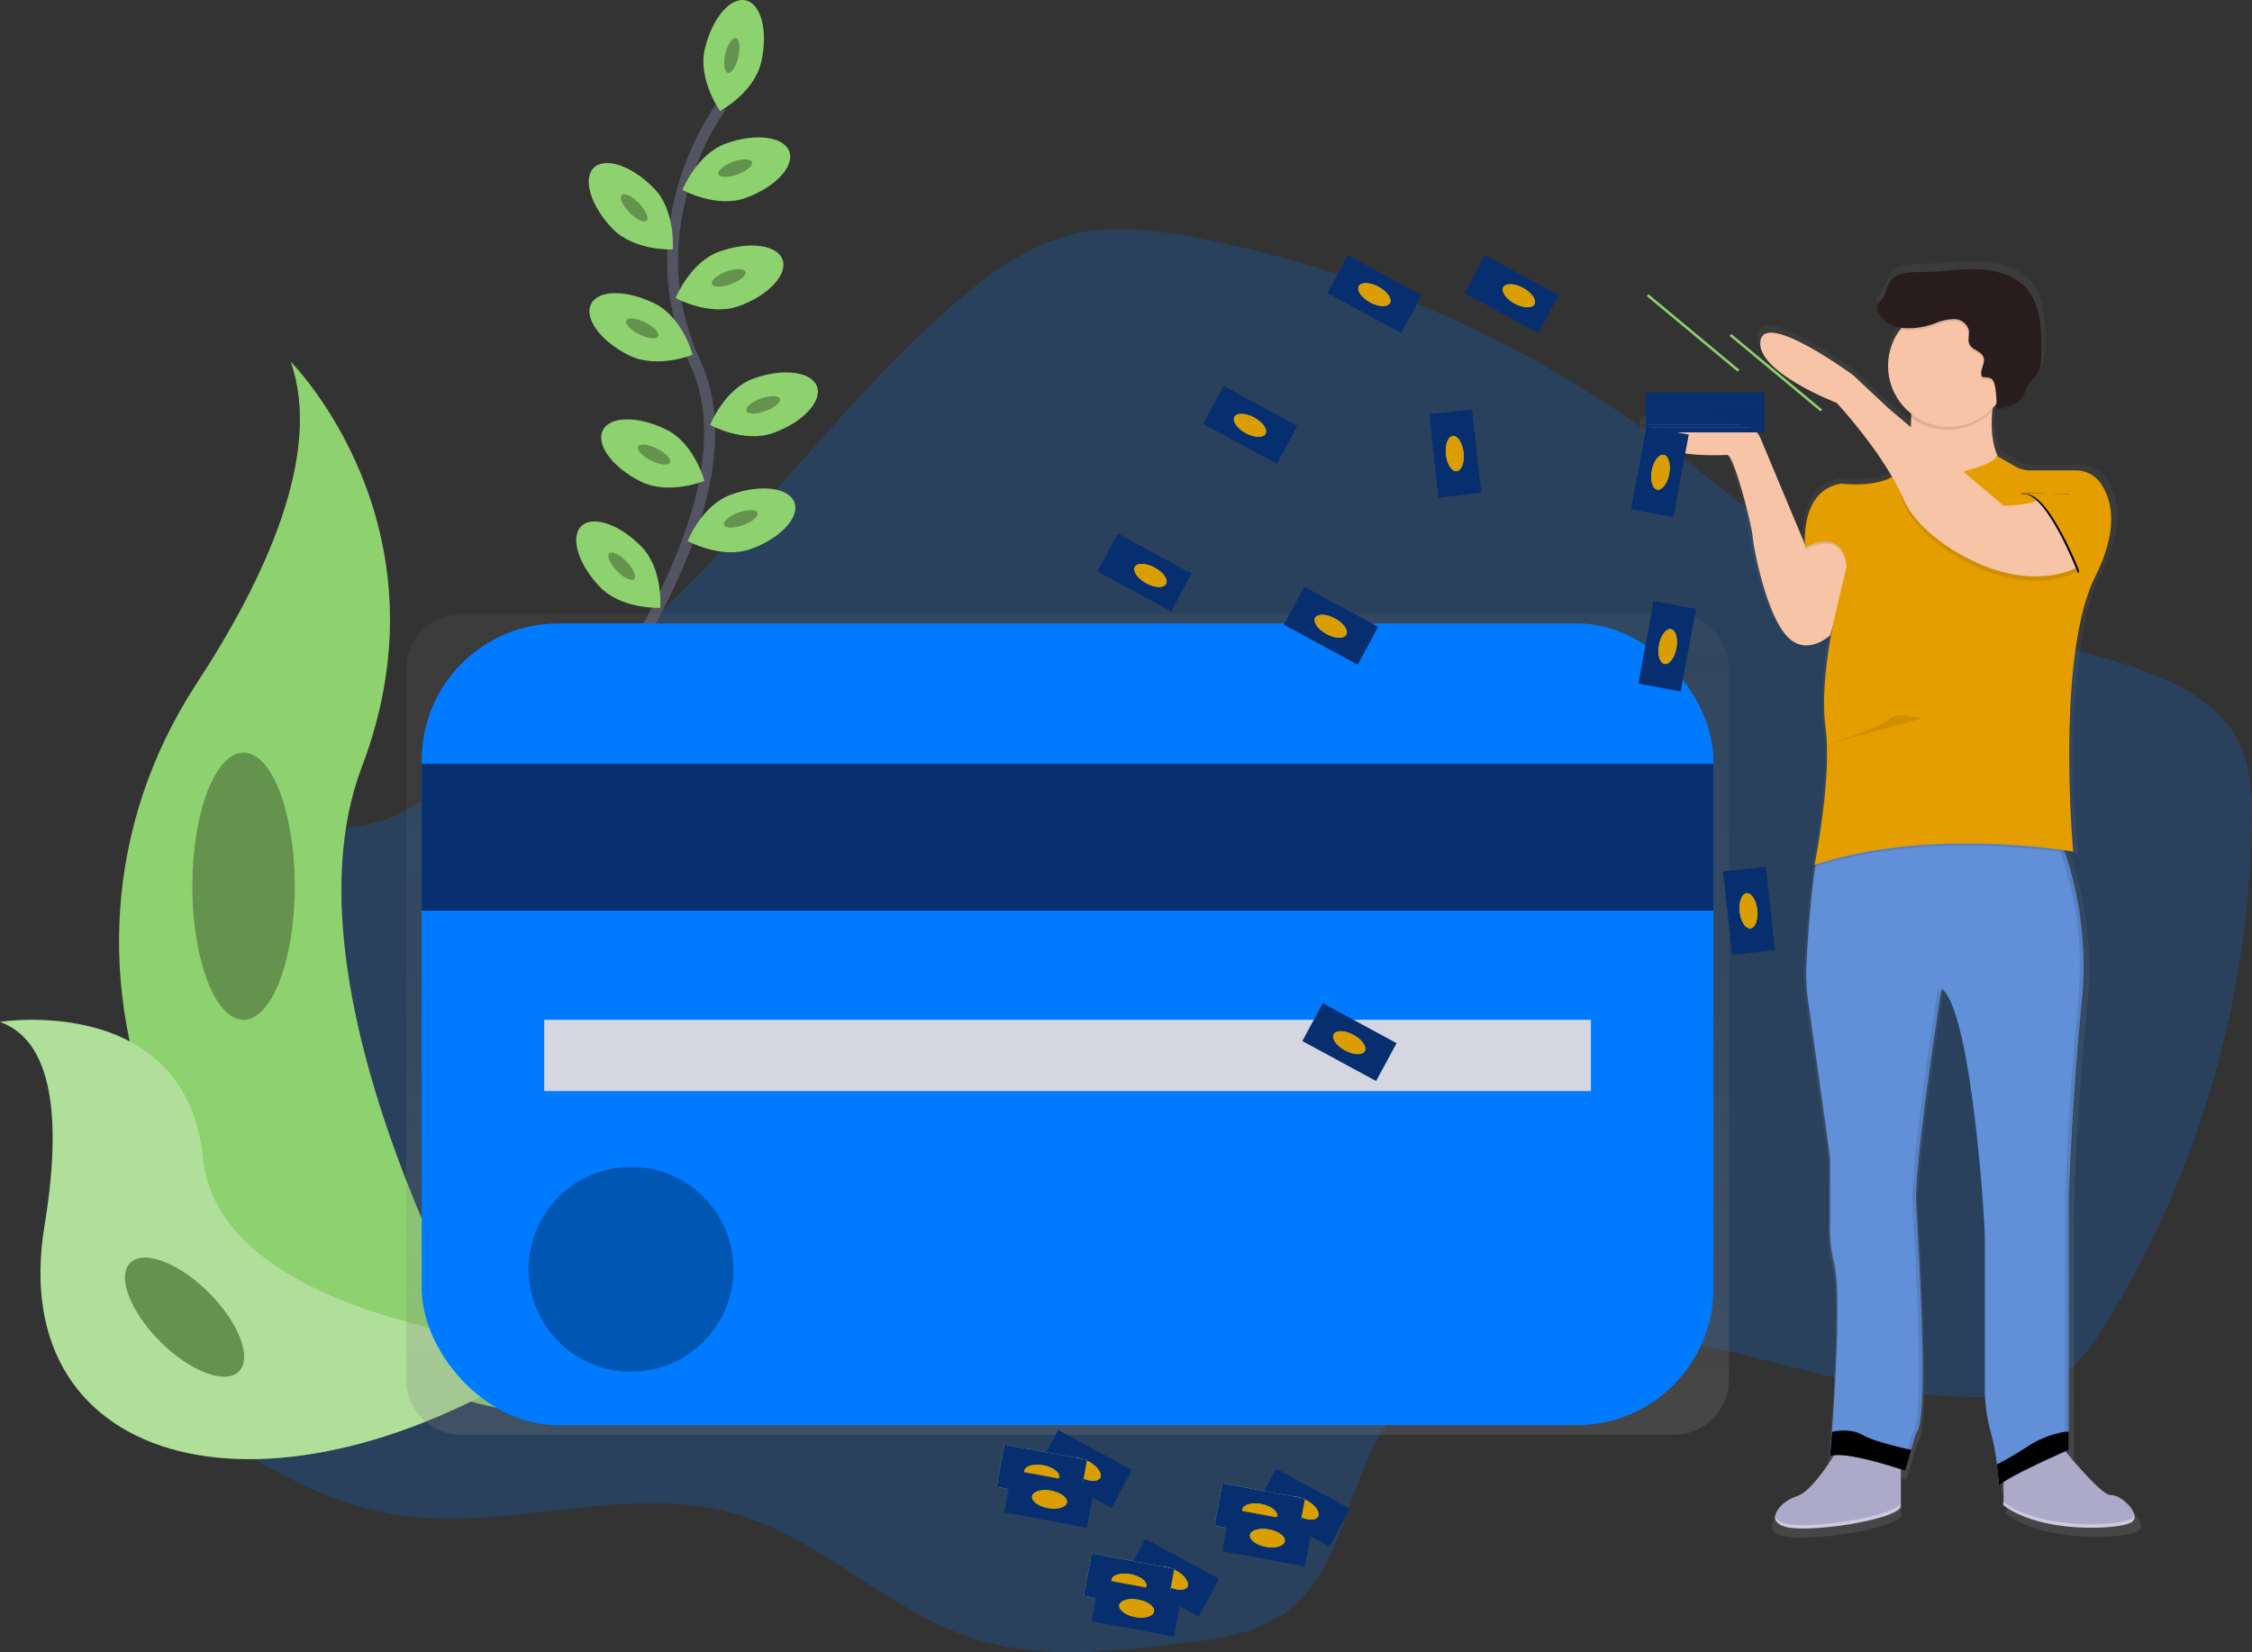 <svg xmlns="http://www.w3.org/2000/svg" xmlns:xlink="http://www.w3.org/1999/xlink" viewBox="0 0 409 300.05"><rect x="0" y="0" width="409" height="300.05" fill="#333333" stroke="none"/><style><![CDATA[.B{fill:#8ed16f}.C{fill:#072f70}.D{fill:#da9e00}.E{opacity:.3}.F{opacity:.1}.G{fill:#007bff}.H{fill:#618fd8}.I{fill:#f7c4a7}]]></style><defs><linearGradient id="A" x1=".5" x2=".5" y1="1"><stop stop-color="gray" stop-opacity=".25" offset="0"/><stop stop-color="gray" stop-opacity=".122" offset=".54"/><stop stop-color="gray" stop-opacity=".102" offset="1"/></linearGradient><linearGradient id="B" x1="9.926" x2="9.926" xlink:href="#A"/><path id="C" d="M377.44 104.21s-5.42-14.055-9.637-14.454 8.03 0 8.03 0l4.014 7.227z"/><path id="D" d="M362.66 265.99l.42 3.935c.2-1.205 12.648-6.626 12.648-6.626v-3.263c-.317-.012-.635.003-.95.046-2.404.447-4.7 1.382-6.72 2.746-1.745 1.145-3.547 2.2-5.4 3.162z"/><path id="E" d="M332.37 264.51c2.608-1.205 13.65 2.608 13.65 2.608l1.117-3.8a59.9 59.9 0 0 1-5.724-1.457 19.04 19.04 0 0 1-2.57-.949 17.2 17.2 0 0 0-1.713-.8 8.89 8.89 0 0 0-4.418-.038l-.343 4.436z"/><path id="F" d="M320.42 75.347h-21.48v-.454h21.48z"/><path id="G" d="M265.98 53.232l3.726-6.88 13.4 7.262-3.726 6.88z"/><path id="H" d="M181 270.06l1.428-7.696 15 2.783-1.428 7.696z"/></defs><path d="M54.13 152.01c-5.38 1.625-10.414 5.56-11.758 11.02-1.537 6.274 2.007 12.6 2.52 19.04 1.654 21.105-28.37 36-24.087 56.727 1.7 8.243 8.575 14.307 15.348 19.316 10.85 8 22.9 15.067 36.222 17.06 20.236 3.032 41.38-5.88 61.048-.248 15.865 4.544 28 17.86 43.76 22.772 11.993 3.74 24.914 2.268 37.373.752 6.72-.815 13.757-1.755 19.178-5.786 10.078-7.5 10.712-22.323 17.46-32.943 10.422-16.377 33.274-19.593 52.435-16.4s37.768 11.02 57.18 10.38c4.15-.14 8.4-.7 12.018-2.738 4.4-2.473 7.374-6.832 10-11.145a180.33 180.33 0 0 0 26.148-89.607c.113-5.438-.08-11.11-2.637-15.91-3.233-6.072-9.7-9.7-16.13-12.148-15.45-5.88-32.514-6.84-47.652-13.47-14.6-6.4-26.425-17.61-39.14-27.223a208.48 208.48 0 0 0-85.869-38.242c-7.3-1.41-14.882-2.42-22.138-.79-8.36 1.877-15.566 7.088-22.046 12.7-17.238 14.924-31.053 33.337-46.94 49.693a267.23 267.23 0 0 1-35.66 30.751c-5.88 4.237-12.127 9.268-18.678 12.4-5.99 2.865-11.614 2.14-17.955 4.05z" opacity=".2" class="G"/><path d="M130.96 19.38s-16.23 21.554-4.62 46.678-20.236 65.49-20.236 65.49" fill="none" stroke="#535461" stroke-miterlimit="10" stroke-width="2"/><g class="B"><path d="M138.24 11.31c-1.29 5.547-7.458 8.852-7.458 8.852s-4.073-5.7-2.784-11.237 4.62-9.51 7.458-8.852 4.07 5.69 2.784 11.237z"/><ellipse cx="3.238" cy="1.214" rx="3.238" ry="1.214" transform="matrix(.227 -.974 .974 .227 131 12.945)"/></g><ellipse transform="matrix(.227 -.974 .974 .227 131 12.945)" cx="3.238" cy="1.214" rx="3.238" ry="1.214" class="E"/><g class="B"><path d="M135.43 35.95c-5.358 1.932-11.485-1.453-11.485-1.453s2.562-6.513 7.924-8.44 10.5-1.26 11.485 1.453-2.566 6.508-7.924 8.44z"/><ellipse cx="3.238" cy="1.214" rx="3.238" ry="1.214" transform="matrix(.94 -.34 .34 .94 130.06 30.497)"/></g><ellipse transform="matrix(.94 -.34 .34 .94 130.06 30.497)" cx="3.238" cy="1.214" rx="3.238" ry="1.214" class="E"/><g class="B"><path d="M134.2 55.59c-5.358 1.932-11.485-1.453-11.485-1.453s2.56-6.513 7.924-8.44 10.5-1.26 11.485 1.453-2.566 6.512-7.924 8.44z"/><ellipse cx="3.238" cy="1.214" rx="3.238" ry="1.214" transform="matrix(.941 -.339 .339 .941 128.88 50.426)"/></g><ellipse transform="matrix(.941 -.339 .339 .941 128.88 50.426)" cx="3.238" cy="1.214" rx="3.238" ry="1.214" class="E"/><g class="B"><path d="M140.45 78.63c-5.358 1.932-11.485-1.453-11.485-1.453s2.562-6.513 7.924-8.44 10.5-1.26 11.485 1.453-2.56 6.52-7.924 8.44z"/><ellipse cx="3.238" cy="1.214" rx="3.238" ry="1.214" transform="matrix(.941 -.339 .339 .941 135.14 73.477)"/></g><ellipse transform="matrix(.941 -.339 .339 .941 135.14 73.477)" cx="3.238" cy="1.214" rx="3.238" ry="1.214" class="E"/><g class="B"><path d="M136.37 99.71c-5.358 1.932-11.485-1.453-11.485-1.453s2.56-6.513 7.924-8.44 10.5-1.26 11.485 1.453-2.557 6.512-7.924 8.44z"/><ellipse cx="3.238" cy="1.214" rx="3.238" ry="1.214" transform="matrix(.94 -.34 .34 .94 131.08 94.198)"/></g><ellipse transform="matrix(.94 -.34 .34 .94 131.08 94.198)" cx="3.238" cy="1.214" rx="3.238" ry="1.214" class="E"/><g class="B"><path d="M111.24 41.53c3.956 4.1 10.947 3.78 10.947 3.78s.575-6.975-3.38-11.073-8.856-5.786-10.947-3.78-.572 6.975 3.38 11.073z"/><ellipse cx="1.214" cy="3.238" rx="1.214" ry="3.238" transform="matrix(.719 -.695 .695 .719 112.06 36.265)"/></g><ellipse transform="matrix(.719 -.695 .695 .719 112.06 36.265)" cx="1.214" cy="3.238" rx="1.214" ry="3.238" class="E"/><g class="B"><path d="M108.97 106.62c3.956 4.1 10.947 3.78 10.947 3.78s.575-6.975-3.38-11.073-8.856-5.786-10.947-3.78-.576 6.975 3.38 11.073z"/><ellipse cx="1.214" cy="3.238" rx="1.214" ry="3.238" transform="matrix(.719 -.695 .695 .719 109.78 101.351)"/></g><ellipse transform="matrix(.719 -.695 .695 .719 109.78 101.351)" cx="1.214" cy="3.238" rx="1.214" ry="3.238" class="E"/><g class="B"><path d="M114.22 64.53c5.1 2.545 11.577-.1 11.577-.1s-1.785-6.765-6.878-9.3-10.28-2.52-11.577.1 1.78 6.765 6.878 9.3z"/><ellipse cx="1.214" cy="3.238" rx="1.214" ry="3.238" transform="matrix(.447 -.895 .895 .447 113.21 59.286)"/></g><ellipse transform="matrix(.447 -.895 .895 .447 113.21 59.286)" cx="1.214" cy="3.238" rx="1.214" ry="3.238" class="E"/><g class="B"><path d="M116.36 87.45c5.1 2.545 11.577-.1 11.577-.1s-1.785-6.765-6.878-9.3-10.28-2.52-11.577.1 1.798 6.8 6.878 9.3z"/><ellipse cx="1.214" cy="3.238" rx="1.214" ry="3.238" transform="matrix(.447 -.895 .895 .447 115.35 82.204)"/></g><ellipse transform="matrix(.447 -.895 .895 .447 115.35 82.204)" cx="1.214" cy="3.238" rx="1.214" ry="3.238" class="E"/><g class="B"><path d="M52.8 65.7s29.642 29.642 12.908 73.63 28.685 117.13 28.685 117.13-.487-.07-1.4-.23c-60.888-10.746-91.122-80.377-57.277-132.1C48.294 104.894 58.645 82.336 52.8 65.7z"/><path d="M0 185.6s33.824-5.388 36.907 24.926 65.04 34.517 65.04 34.517l-1.163.773c-51.16 33.594-100.06 21.39-92.693-23.2C10.838 206.035 10.61 189.385 0 185.6z"/></g><path d="M0 185.59s33.824-5.388 36.907 24.926 65.04 34.517 65.04 34.517l-1.163.773c-51.16 33.594-100.06 21.39-92.693-23.2 2.746-16.582 2.52-33.232-8.092-37.016z" fill="#fff" class="E"/><ellipse cx="44.234" cy="160.958" rx="9.301" ry="24.267" class="B"/><ellipse cx="44.234" cy="160.958" rx="9.301" ry="24.267" class="E"/><g transform="matrix(.707 -.707 .707 .707 19.219 233.791)"><ellipse cx="6.269" cy="13.954" rx="6.269" ry="13.954" class="B"/><ellipse cx="6.269" cy="13.954" rx="6.269" ry="13.954" class="E"/></g><path d="M303.97 111.47H83.8a10.03 10.03 0 0 0-10.032 10.032v129.05a10.03 10.03 0 0 0 10.032 10.032h220.18c5.54-.002 10.028-4.493 10.028-10.032v-129.05c0-5.54-4.49-10.03-10.028-10.032z" fill="url(#A)"/><g class="G"><rect width="234.59" height="145.61" rx="24.81" x="76.589" y="113.231"/><path d="M76.59 138.71h234.6v26.694H76.59z"/></g><path d="M76.59 138.71h234.6v26.694H76.59z" class="C"/><path fill="#d6d6e3" d="M98.836 185.22h190.1v12.942h-190.1z"/><circle cx="114.609" cy="230.528" r="18.607" class="G"/><circle cx="114.609" cy="230.528" r="18.607" class="E"/><path d="M297.84 77.33c.3.95.938 1.757 1.793 2.268 3.86 2.55 12.25 2.007 13.257 2.007.214 0 .5.382.806 1.025a70.89 70.89 0 0 1 3.935 14.034c.206 2.44 2.473 13.857 6.185 18.11a9.57 9.57 0 0 0 .336.365c3.64 3.657 7.91-.365 7.91-.365l.613-2.13-.56 2.914a68.41 68.41 0 0 0-.286 1.734c-.553 3.383-.844 6.805-.87 10.233a37.12 37.12 0 0 0 .16 3.729 24.39 24.39 0 0 0 .118 1.016c.2 1.5.282 3.03.277 4.552a123.73 123.73 0 0 1-2.339 20.278l.088-.03-.088.42.134-.042q-.1.626-.185 1.28c-.78 5.67-1.23 12.724-1.445 16.8-.11 2.15-.015 4.303.285 6.433l4.1 28.853v13.437a23.72 23.72 0 0 0 .739 6.038c1.335 5.077.235 22.8-.382 31.2l-.344 4.36v.14l.118-.046v.147c.175-.075.358-.13.546-.16-1.625 2.52-4.57 6.685-6.832 7.386a7.17 7.17 0 0 0-3.414 2.263l-.06.08-.084.118a2.52 2.52 0 0 0-.491 1.285c-.033-.08-.058-.163-.076-.248-.172.936.39 1.793 2.158 2.21 1.03.197 2.08.28 3.128.252 6.13 0 17.01-1.885 18.212-3.914v-7l.2.063v.063l.752.248 2.062-6.92c2.473-1.83.42-34.6 0-42.126-.378-6.86 3.867-34.156 4.62-38.964l-.1-.122.113-.7a2.97 2.97 0 0 1 .42.369c.247.293.462.61.643.95a12.69 12.69 0 0 1 .911 1.881c4.15 10.347 6.017 39.934 6.017 42.588v27.83c-.008 2.746.373 5.48 1.134 8.117.38 1.388.676 2.8.882 4.224l.235 1.642.2 1.63a3.41 3.41 0 0 0 .042.374c.007.057.007.115 0 .172l.172 1.814a.42.42 0 0 1 .084-.164l.02.265c.03-.1.086-.2.164-.26a3.98 3.98 0 0 1 .554-.454v3.536l-.1-.076v.61c4.275 3.225 11.233 4.2 16.574 4.16 3.464 0 6.27-.42 7.244-.907 1.394-.684.63-2.28-.638-3.5a4.79 4.79 0 0 0-3.074-1.587c-1.352.147-5.975-5.09-8.4-7.957l.273-.122.386-.168v-46.397s.622-18.317 2.473-36.432a64.45 64.45 0 0 0-3.17-27.026l-.06-.172.563.088.915.147c-.004-.14-.017-.28-.038-.42h.038s-.722-7.857-.73-17.725c0-11.187.945-24.826 4.854-32.544 2.25-4.443 3-7.978 2.94-10.767a11.26 11.26 0 0 0-2.011-6.887 5.46 5.46 0 0 0-2.314-1.831l-.08-.046h-.042c-.675-.273-1.396-.416-2.125-.42h-8.445a5.64 5.64 0 0 1-2.788-.735l-3.3-1.873a16.76 16.76 0 0 1-1.025-8.184c0-.223.042-.445.063-.663l.24-.252c.185-.2.357-.42.525-.61a4.64 4.64 0 0 1-.038.5c-.042.265-.113.42-.227.453 1.806-.235 3.82-.592 4.93-1.986.046-.055.088-.113.13-.172a9 9 0 0 0 .81-1.68c.155-.4.363-.78.617-1.125.277-.36.638-.655.936-1l.05-.06c1.062-1.26 1.12-3.065 1.134-4.71.02-4-.1-8.4-2.77-11.4-2.22-2.494-5.765-3.44-9.13-3.548s-6.72.5-10.078.512c-2.284 0-5.04-.038-6.3 1.852-.617.928-.693 2.142-1.365 3.032-.386.512-.978.953-1.012 1.59-.004.295.07.585.218.84v.03a5.94 5.94 0 0 0 4.35 2.918c-.305.367-.586.755-.84 1.16-1.103 1.762-1.685 3.8-1.68 5.88a6.86 6.86 0 0 0 .025.722 11.1 11.1 0 0 0 3.519 7.395l-.105.7.076.067q.357.323.743.613l.092.07v.42c.004.244-.004.488-.025.73s0 .386-.025.58l-4.155-3.473-6.6-6.106s-16.494-12.005-17.322-6.3a4.11 4.11 0 0 0 .785 2.847c3.028 4.62 13.438 8.55 13.438 8.55a87.99 87.99 0 0 1 10.359 13.639 7.85 7.85 0 0 1-.449.227c-3.7 1.717-9.087.99-9.087.99-6.227.97-6.8 7.794-6.756 10.553v.57l-8.29-19.46c-.548-1.284-1.714-2.2-3.09-2.427-5.53-.93-19.34-2.865-18.185 1.213zm34.6 188.54c.12-.03.242-.05.365-.067l-.038.06z" fill="url(#B)"/><path d="M373.72 261.9s7.827 9.84 9.637 9.637 6.022 3.813 3.616 5.04-16.26 2.007-23.1-3.212V265.5zm-39.54.6s-4.62 8.23-7.827 9.238-6.022 4.62-1.806 5.623 19.274-1.205 20.677-3.616V263.1z" fill="#aca9c9"/><path d="M328.37 181.64l3.99 28.462v13.232c-.012 2.007.23 4.008.722 5.954 1.3 5 .23 22.487-.374 30.78l-.348 4.434c2.608-1.205 13.65 2.608 13.65 2.608l2.007-6.823c2.4-1.806.42-34.127 0-41.572-.273-5.085 1.995-21.57 3.448-31.452l.966-6.39.2-1.306a4.4 4.4 0 0 1 1.083 1.306c.346.593.642 1.214.886 1.856 4.04 10.208 5.88 39.393 5.88 41.992v27.446a28.94 28.94 0 0 0 1.1 8.008 41.95 41.95 0 0 1 1.087 5.782c.286 2.18.42 3.935.42 3.935.2-1.205 12.648-6.626 12.648-6.626v-45.773s.6-18.056 2.4-35.937c.778-8.133-.006-16.34-2.3-24.18-.5-1.71-1-3.158-1.432-4.3-.735-1.953-1.26-3.032-1.26-3.032h-41c-.69.13-1.26 1.516-1.776 3.62-.336 1.41-.63 3.14-.886 5.04-.76 5.59-1.2 12.547-1.407 16.57a33.53 33.53 0 0 0 .29 6.37z" class="H"/><path d="M375.03 263.4v-45.77s.6-18.056 2.4-35.937a62.6 62.6 0 0 0-5.039-31.519h.8c4.36 9.9 6.094 20.754 5.04 31.52-1.784 17.868-2.4 35.937-2.4 35.937v45.77s-12.446 5.42-12.648 6.626a6 6 0 0 0-.063-.731c2.715-1.882 11.9-5.895 11.9-5.895zm-41.46.98a3.1 3.1 0 0 0-1.1.227v-.2c.365-.036.733-.045 1.1-.025zm13.75-4c2.4-1.806.42-34.127 0-41.572s4.62-39.145 4.62-39.145a3.5 3.5 0 0 1 .693.714c-.74 4.737-4.87 31.666-4.506 38.43.42 7.428 2.4 39.75 0 41.572l-2.007 6.824-.73-.244z" class="F"/><path d="M336.6 100.5l-4.2 14.857s-4.417 4.2-8.03 0-5.837-15.457-6.055-17.868-3.414-14.857-4.62-14.857-13.248.8-14.655-4.2c-1.125-4.023 12.32-2.1 17.7-1.2a3.99 3.99 0 0 1 3.011 2.394L328 99.342s4.375-5.064 8.6 1.16zm27.08-34.54s-5.22 14.655 1.407 19.875-23.7 6.626-23.7 6.626l4.115-3.914s2.9-11.544.9-21.18z" class="I"/><path d="M357.25 85.84s5.32-1.306 5.32-2.708l4.716 2.708h11.846s8.634 4.816 1.407 19.274-4.014 49.97-4.014 49.97-25.695-4.62-46.977 2.4c0 0 3.212-15.86 2.007-24.893s2.007-21.68 2.007-21.68l1.806-7.63s-.1-7.14-7.53-3.515c0 0-1.1-10.338 6.525-11.544 0 0 8.818 1.205 11.443-3.212 0 .018 5.825 3.432 11.443.82z" class="F"/><path d="M357.25 85.44s5.32-1.306 5.32-2.708l3.456 1.986a5.46 5.46 0 0 0 2.713.722h8.285a5.46 5.46 0 0 1 4.439 2.259c1.9 2.675 3.607 7.95-.924 17.015-7.227 14.454-4.015 49.97-4.015 49.97s-25.695-4.62-46.976 2.4c0 0 3.212-15.86 2.007-24.893s2.007-21.65 2.007-21.65l1.806-7.63s-.1-7.14-7.53-3.515c0 0-1.075-10.053 6.21-11.49a2.06 2.06 0 0 1 .617-.042c1.558.164 8.818.69 11.145-3.246-.006.006 5.82 3.42 11.437.812z" fill="#e59e00"/><path d="M377.54 103.7s-6.425 4.014-16.864 0c0 0-11.443-4.2-15.058-12.446s18.266 1.407 18.266 1.407 4.62 0 6.022-1 11.245 7.623 7.634 12.04z" class="F"/><path d="M377.54 102.9s-6.425 4.014-16.864 0c0 0-11.443-4.2-15.058-12.446s-12.043-17.28-12.043-17.28-14.655-5.623-13.857-11.24 16.864 6.223 16.864 6.223l6.425 6.022 20.878 17.666s4.62 0 6.022-1 11.244 7.638 7.633 12.056z" class="I"/><path d="M346.22 67.97l17.263-1.407a39.63 39.63 0 0 0-1.8 8.176c-4.175 4.33-11.05 4.516-15.453.42a19.62 19.62 0 0 0-.01-7.189z" class="F"/><circle cx="353.95" cy="66.466" r="11.04" class="I"/><path d="M360 68.86c-.647-1.067.668-2.457.235-3.624-.4-1.075-1.986-1.26-2.52-2.263-.42-.8 0-1.806-.168-2.7-.37-1.157-1.447-1.94-2.662-1.932a9.5 9.5 0 0 0-3.439.76 13.2 13.2 0 0 1-5.665.873 5.94 5.94 0 0 1-4.678-2.969 1.68 1.68 0 0 1-.214-.815c.034-.63.613-1.062.987-1.566.655-.878.73-2.074 1.327-3 1.218-1.864 3.893-1.818 6.118-1.827 3.275 0 6.534-.613 9.81-.5s6.72 1.037 8.9 3.5c2.6 2.96 2.72 7.294 2.7 11.24 0 1.625-.067 3.393-1.1 4.648-.3.365-.672.668-.962 1.04-.63.84-.8 1.915-1.4 2.767-1.05 1.516-3.1 1.885-4.926 2.13.538-.07.092-3.67 0-4-.357-1.662-.74-1.628-2.343-1.773z" class="F"/><path d="M360 68.47c-.647-1.067.668-2.457.235-3.624-.4-1.075-1.986-1.26-2.52-2.263-.42-.8 0-1.806-.168-2.7-.37-1.157-1.447-1.94-2.662-1.932a9.5 9.5 0 0 0-3.439.76 13.2 13.2 0 0 1-5.665.873 5.94 5.94 0 0 1-4.678-2.969 1.68 1.68 0 0 1-.214-.815c.034-.63.613-1.062.987-1.566.655-.878.73-2.074 1.327-3 1.218-1.864 3.893-1.818 6.118-1.827 3.275 0 6.534-.613 9.81-.5s6.72 1.037 8.9 3.5c2.6 2.96 2.72 7.294 2.7 11.24 0 1.625-.067 3.393-1.1 4.648-.3.365-.672.668-.962 1.04-.63.84-.8 1.915-1.4 2.767-1.05 1.516-3.1 1.885-4.926 2.13.538-.07.092-3.67 0-4-.357-1.68-.74-1.63-2.343-1.773z" fill="#281c1c"/><use xlink:href="#C" class="F"/><use xlink:href="#C" x="0.4" fill="#e59e00"/><use xlink:href="#D" class="H"/><use xlink:href="#D" class="E"/><use xlink:href="#E" class="H"/><use xlink:href="#E" class="E"/><path d="M386.88 275.95a1.2 1.2 0 0 0 .689-.8 1.18 1.18 0 0 1-.689 1.4c-2.4 1.205-16.26 2.007-23.1-3.212v-.6c6.836 5.22 20.685 4.418 23.1 3.212zm-62.44.8c4.2 1 19.274-1.205 20.677-3.616v.6c-1.407 2.4-16.46 4.62-20.677 3.616-1.722-.42-2.272-1.26-2.1-2.18.135.68.765 1.243 2.1 1.58z" opacity=".4" fill="#fff"/><path d="M348.93 130.51s-4.418-1.407-5.623 0-11.506 4.7-11.506 4.7" class="F"/><g class="C"><use xlink:href="#F"/><use xlink:href="#F" y="0.453"/><use xlink:href="#F" y="0.453" class="F"/><path d="M320.42 76.254h-21.48V75.8h21.48z"/><use xlink:href="#F" y="1.356"/><use xlink:href="#F" y="1.356" class="F"/><use xlink:href="#F" y="1.81"/><use xlink:href="#F" y="2.259"/><use xlink:href="#F" y="2.259" class="F"/><use xlink:href="#F" y="2.713"/><use xlink:href="#F" y="3.163"/><use xlink:href="#F" y="3.163" class="F"/><use xlink:href="#F" y="-3.612"/></g><path d="M330.65 74.733l-16.517-13.725.3-.35 16.517 13.725zm-15.05-7.226l-16.517-13.725.3-.35L315.9 67.158z" class="B"/><g class="C"><use xlink:href="#F" y="-3.162"/><use xlink:href="#F" y="-3.162" class="F"/><use xlink:href="#F" y="-2.705"/><use xlink:href="#F" y="-2.255"/><use xlink:href="#F" y="-2.255" class="F"/><use xlink:href="#F" y="-1.807"/><use xlink:href="#F" y="-1.352"/><use xlink:href="#F" y="-1.352" class="F"/><path d="M320.42 74.444h-21.48V74h21.48z"/><use xlink:href="#F" y="-0.45"/><use xlink:href="#F" y="-0.45" class="F"/><path d="M303.92 93.935l-7.695-1.43 2.785-15 7.695 1.43z"/></g><g transform="matrix(.183 -.983 .983 .183 299.41 88.635)"><ellipse cx="3.212" cy="1.604" rx="3.212" ry="1.604" class="B"/><ellipse cx="3.212" cy="1.604" rx="3.212" ry="1.604" class="D"/></g><path d="M305.24 125.59l-7.695-1.43 2.785-15 7.695 1.43z" class="C"/><g transform="matrix(.183 -.983 .983 .183 300.72 120.291)"><ellipse cx="3.212" cy="1.604" rx="3.212" ry="1.604" class="B"/><ellipse cx="3.212" cy="1.604" rx="3.212" ry="1.604" class="D"/></g><use xlink:href="#G" class="C"/><g transform="matrix(.479 -.878 .878 .479 272.26 53.585)"><ellipse cx="1.608" cy="3.22" rx="1.608" ry="3.22" class="B"/><ellipse cx="1.608" cy="3.22" rx="1.608" ry="3.22" class="D"/></g><use xlink:href="#G" x="-29.46" y="135.848" class="C"/><g transform="matrix(.476 -.879 .879 .476 241.46 189.251)"><ellipse cx="1.604" cy="3.212" rx="1.604" ry="3.212" class="B"/><ellipse cx="1.604" cy="3.212" rx="1.604" ry="3.212" class="D"/></g><use xlink:href="#G" x="-47.48" y="23.743" class="C"/><g transform="matrix(.476 -.879 .879 .476 223.43 77.131)"><ellipse cx="1.604" cy="3.212" rx="1.604" ry="3.212" class="B"/><ellipse cx="1.604" cy="3.212" rx="1.604" ry="3.212" class="D"/></g><use xlink:href="#G" x="-24.9" y="-0.002" class="C"/><g transform="matrix(.476 -.879 .879 .476 246.02 53.386)"><ellipse cx="1.604" cy="3.212" rx="1.604" ry="3.212" class="B"/><ellipse cx="1.604" cy="3.212" rx="1.604" ry="3.212" class="D"/></g><path d="M259.58 75.215l7.78-.853 1.663 15.164-7.78.853z" class="C"/><g transform="matrix(.994 -.109 .109 .994 262.26 79.366)"><ellipse cx="1.604" cy="3.212" rx="1.604" ry="3.212" class="B"/><ellipse cx="1.604" cy="3.212" rx="1.604" ry="3.212" class="D"/></g><path d="M312.93 158.26l7.78-.853 1.663 15.164-7.78.853z" class="C"/><g transform="matrix(.994 -.109 .109 .994 315.61 162.411)"><ellipse cx="1.604" cy="3.212" rx="1.604" ry="3.212" class="B"/><ellipse cx="1.604" cy="3.212" rx="1.604" ry="3.212" class="D"/></g><use xlink:href="#G" x="-32.81" y="60.228" class="C"/><g transform="matrix(.476 -.879 .879 .476 238.1 113.621)"><ellipse cx="1.604" cy="3.212" rx="1.604" ry="3.212" class="B"/><ellipse cx="1.604" cy="3.212" rx="1.604" ry="3.212" class="D"/></g><use xlink:href="#G" x="-66.68" y="50.558" class="C"/><g transform="matrix(.479 -.878 .878 .479 205.35 104.381)"><ellipse cx="1.608" cy="3.22" rx="1.608" ry="3.22" class="B"/><ellipse cx="1.608" cy="3.22" rx="1.608" ry="3.22" class="D"/></g><use xlink:href="#G" x="-77.51" y="213.368" class="C"/><g transform="matrix(.476 -.879 .879 .476 193.4 266.751)"><ellipse cx="1.604" cy="3.212" rx="1.604" ry="3.212" class="B"/><ellipse cx="1.604" cy="3.212" rx="1.604" ry="3.212" class="D"/></g><use xlink:href="#H" class="B"/><use xlink:href="#H" class="C"/><g transform="matrix(.182 -.983 .983 .182 185.75 268.701)"><ellipse cx="1.604" cy="3.212" rx="1.604" ry="3.212" class="B"/><ellipse cx="1.604" cy="3.212" rx="1.604" ry="3.212" class="D"/></g><use xlink:href="#H" x="1.4" y="4.62" class="C"/><g transform="matrix(.182 -.983 .983 .182 187.16 273.311)"><ellipse cx="1.604" cy="3.212" rx="1.604" ry="3.212" class="B"/><ellipse cx="1.604" cy="3.212" rx="1.604" ry="3.212" class="D"/></g><use xlink:href="#G" x="-61.68" y="233.148" class="C"/><g transform="matrix(.476 -.879 .879 .476 209.24 286.541)"><ellipse cx="1.604" cy="3.212" rx="1.604" ry="3.212" class="B"/><ellipse cx="1.604" cy="3.212" rx="1.604" ry="3.212" class="D"/></g><use xlink:href="#H" x="15.84" y="19.78" class="B"/><use xlink:href="#H" x="15.84" y="19.78" class="C"/><g transform="matrix(.182 -.983 .983 .182 201.58 288.481)"><ellipse cx="1.604" cy="3.212" rx="1.604" ry="3.212" class="B"/><ellipse cx="1.604" cy="3.212" rx="1.604" ry="3.212" class="D"/></g><use xlink:href="#H" x="17.24" y="24.4" class="C"/><g transform="matrix(.182 -.983 .983 .182 202.99 293.101)"><ellipse cx="1.604" cy="3.212" rx="1.604" ry="3.212" class="B"/><ellipse cx="1.604" cy="3.212" rx="1.604" ry="3.212" class="D"/></g><use xlink:href="#G" x="-37.94" y="220.398" class="C"/><g transform="matrix(.476 -.879 .879 .476 232.97 273.791)"><ellipse cx="1.604" cy="3.212" rx="1.604" ry="3.212" class="B"/><ellipse cx="1.604" cy="3.212" rx="1.604" ry="3.212" class="D"/></g><use xlink:href="#H" x="39.58" y="7.04" class="B"/><use xlink:href="#H" x="39.58" y="7.04" class="C"/><g transform="matrix(.182 -.983 .983 .182 225.32 275.731)"><ellipse cx="1.604" cy="3.212" rx="1.604" ry="3.212" class="B"/><ellipse cx="1.604" cy="3.212" rx="1.604" ry="3.212" class="D"/></g><use xlink:href="#H" x="40.98" y="11.66" class="C"/><g transform="matrix(.182 -.983 .983 .182 226.73 280.351)"><ellipse cx="1.604" cy="3.212" rx="1.604" ry="3.212" class="B"/><ellipse cx="1.604" cy="3.212" rx="1.604" ry="3.212" class="D"/></g></svg>